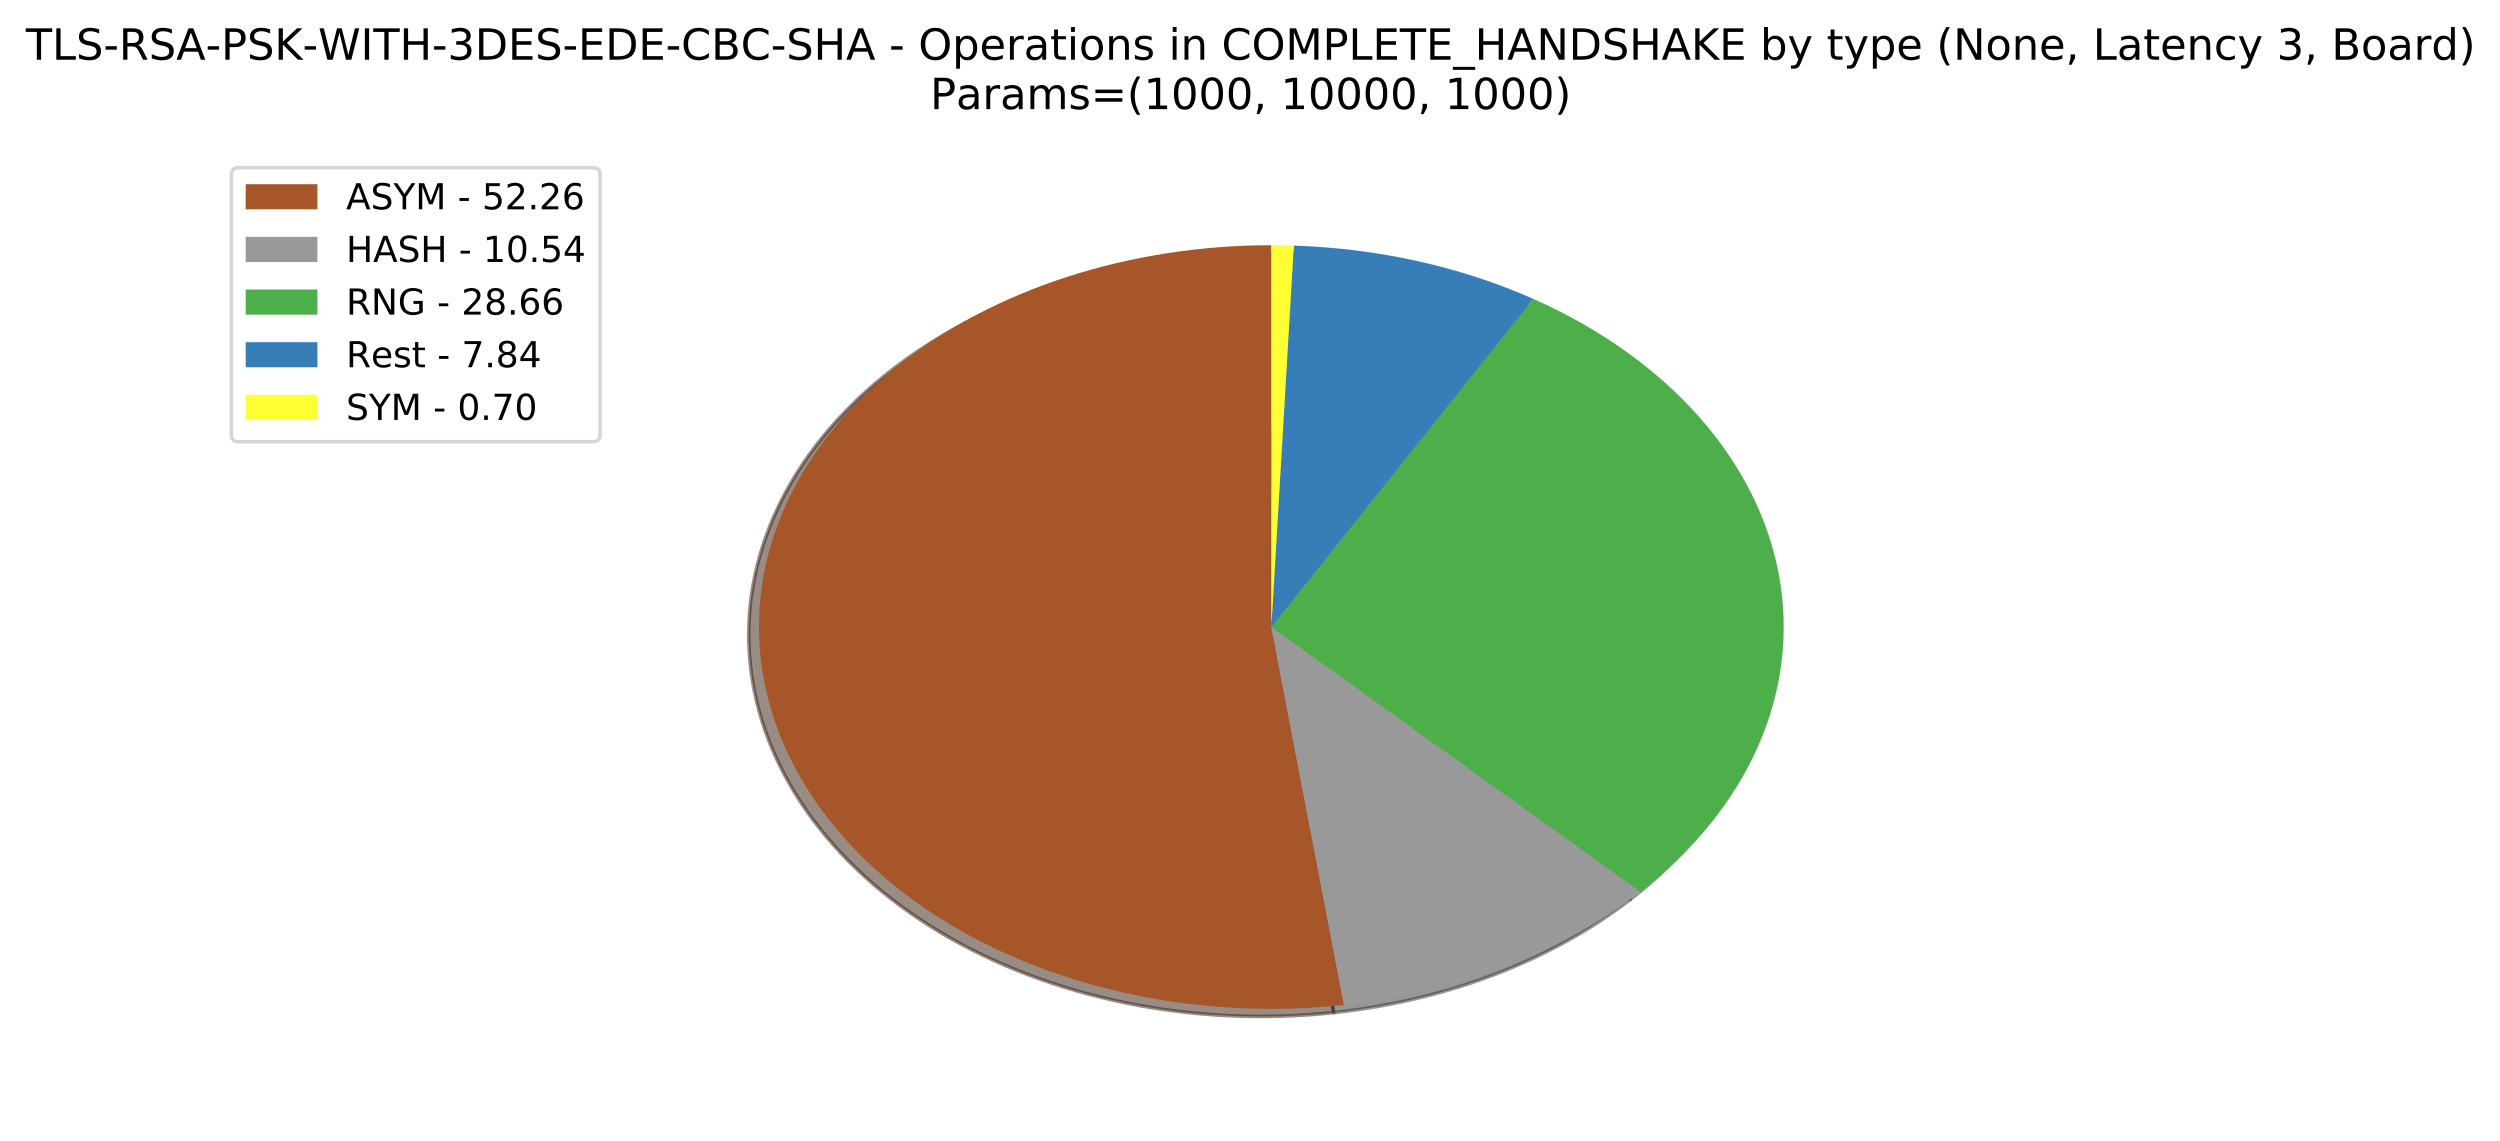 <?xml version="1.0" encoding="utf-8" standalone="no"?>
<!DOCTYPE svg PUBLIC "-//W3C//DTD SVG 1.1//EN"
  "http://www.w3.org/Graphics/SVG/1.1/DTD/svg11.dtd">
<!-- Created with matplotlib (http://matplotlib.org/) -->
<svg height="318pt" version="1.1" viewBox="0 0 697 318" width="697pt" xmlns="http://www.w3.org/2000/svg" xmlns:xlink="http://www.w3.org/1999/xlink">
 <defs>
  <style type="text/css">
*{stroke-linecap:butt;stroke-linejoin:round;}
  </style>
 </defs>
 <g id="figure_1">
  <g id="patch_1">
   <path d="M 0 318.572 
L 697.384 318.572 
L 697.384 0 
L 0 0 
z
" style="fill:#ffffff;"/>
  </g>
  <g id="axes_1">
   <g id="patch_2">
    <path d="M 351.595 70.5 
C 331.981 70.5 312.576 73.51 294.591 79.343 
C 276.607 85.175 260.426 93.705 247.058 104.401 
C 233.691 115.097 223.423 127.73 216.894 141.512 
C 210.365 155.294 207.714 169.931 209.108 184.51 
C 210.502 199.088 215.911 213.298 224.996 226.251 
C 234.081 239.204 246.65 250.625 261.917 259.8 
C 277.184 268.975 294.825 275.71 313.737 279.584 
C 332.65 283.457 352.432 284.387 371.847 282.314 
L 351.595 176.945 
L 351.595 70.5 
z
" style="fill:#321a0c;opacity:0.5;stroke:#321a0c;stroke-linejoin:miter;"/>
   </g>
   <g id="patch_3">
    <path d="M 371.847 282.314 
C 387.493 280.645 402.659 277.051 416.726 271.681 
C 430.793 266.311 443.567 259.239 454.527 250.752 
L 351.595 176.945 
L 371.847 282.314 
z
" style="fill:#2e2e2e;opacity:0.5;stroke:#2e2e2e;stroke-linejoin:miter;"/>
   </g>
   <g id="patch_4">
    <path d="M 454.527 250.752 
C 469.45 239.196 480.678 225.274 487.367 210.03 
C 494.057 194.787 496.038 178.612 493.161 162.718 
C 490.285 146.824 482.624 131.618 470.754 118.239 
C 458.884 104.861 443.108 93.653 424.61 85.456 
L 351.595 176.945 
L 454.527 250.752 
z
" style="fill:#173416;opacity:0.5;stroke:#173416;stroke-linejoin:miter;"/>
   </g>
   <g id="patch_5">
    <path d="M 424.61 85.456 
C 414.516 80.983 403.72 77.454 392.467 74.95 
C 381.214 72.446 369.589 70.986 357.856 70.602 
L 351.595 176.945 
L 424.61 85.456 
z
" style="fill:#102637;opacity:0.5;stroke:#102637;stroke-linejoin:miter;"/>
   </g>
   <g id="patch_6">
    <path d="M 357.856 70.602 
C 356.813 70.568 355.77 70.543 354.726 70.526 
C 353.683 70.509 352.639 70.5 351.595 70.5 
L 351.595 176.945 
L 357.856 70.602 
z
" style="fill:#4c4c0f;opacity:0.5;stroke:#4c4c0f;stroke-linejoin:miter;"/>
   </g>
   <g id="patch_7">
    <path d="M 354.452 68.371 
C 334.838 68.371 315.433 71.381 297.448 77.214 
C 279.464 83.046 263.283 91.576 249.915 102.272 
C 236.548 112.968 226.279 125.601 219.75 139.383 
C 213.221 153.165 210.571 167.802 211.965 182.381 
C 213.359 196.959 218.767 211.169 227.853 224.122 
C 236.938 237.075 249.507 248.496 264.774 257.671 
C 280.041 266.846 297.682 273.581 316.594 277.455 
C 335.507 281.328 355.289 282.258 374.704 280.186 
L 354.452 174.816 
L 354.452 68.371 
z
" style="fill:#a65628;"/>
   </g>
   <g id="patch_8">
    <path d="M 374.704 280.186 
C 390.35 278.516 405.516 274.923 419.583 269.552 
C 433.65 264.182 446.424 257.11 457.384 248.623 
L 354.452 174.816 
L 374.704 280.186 
z
" style="fill:#999999;"/>
   </g>
   <g id="patch_9">
    <path d="M 457.384 248.623 
C 472.307 237.067 483.535 223.145 490.224 207.901 
C 496.914 192.658 498.895 176.483 496.018 160.589 
C 493.142 144.695 485.481 129.489 473.611 116.11 
C 461.741 102.732 445.965 91.524 427.466 83.327 
L 354.452 174.816 
L 457.384 248.623 
z
" style="fill:#4daf4a;"/>
   </g>
   <g id="patch_10">
    <path d="M 427.466 83.327 
C 417.372 78.854 406.577 75.325 395.324 72.821 
C 384.071 70.317 372.446 68.857 360.713 68.474 
L 354.452 174.816 
L 427.466 83.327 
z
" style="fill:#377eb8;"/>
   </g>
   <g id="patch_11">
    <path d="M 360.713 68.474 
C 359.67 68.439 358.627 68.414 357.583 68.397 
C 356.54 68.38 355.496 68.371 354.452 68.371 
L 354.452 174.816 
L 360.713 68.474 
z
" style="fill:#ffff33;"/>
   </g>
   <g id="matplotlib.axis_1"/>
   <g id="matplotlib.axis_2"/>
   <g id="legend_1">
    <g id="patch_12">
     <path d="M 66.499 123.151 
L 165.321 123.151 
Q 167.321 123.151 167.321 121.151 
L 167.321 48.76 
Q 167.321 46.76 165.321 46.76 
L 66.499 46.76 
Q 64.499 46.76 64.499 48.76 
L 64.499 121.151 
Q 64.499 123.151 66.499 123.151 
z
" style="fill:#ffffff;opacity:0.8;stroke:#cccccc;stroke-linejoin:miter;"/>
    </g>
    <g id="patch_13">
     <path d="M 68.499 58.358 
L 88.499 58.358 
L 88.499 51.358 
L 68.499 51.358 
z
" style="fill:#a65628;"/>
    </g>
    <g id="text_1">
     <!-- ASYM - 52.26 -->
     <defs>
      <path d="M 34.188 63.188 
L 20.797 26.906 
L 47.609 26.906 
z
M 28.609 72.906 
L 39.797 72.906 
L 67.578 0 
L 57.328 0 
L 50.688 18.703 
L 17.828 18.703 
L 11.188 0 
L 0.781 0 
z
" id="DejaVuSans-41"/>
      <path d="M 53.516 70.516 
L 53.516 60.891 
Q 47.906 63.578 42.922 64.891 
Q 37.938 66.219 33.297 66.219 
Q 25.25 66.219 20.875 63.094 
Q 16.5 59.969 16.5 54.203 
Q 16.5 49.359 19.406 46.891 
Q 22.312 44.438 30.422 42.922 
L 36.375 41.703 
Q 47.406 39.594 52.656 34.297 
Q 57.906 29 57.906 20.125 
Q 57.906 9.516 50.797 4.047 
Q 43.703 -1.422 29.984 -1.422 
Q 24.812 -1.422 18.969 -0.25 
Q 13.141 0.922 6.891 3.219 
L 6.891 13.375 
Q 12.891 10.016 18.656 8.297 
Q 24.422 6.594 29.984 6.594 
Q 38.422 6.594 43.016 9.906 
Q 47.609 13.234 47.609 19.391 
Q 47.609 24.75 44.312 27.781 
Q 41.016 30.812 33.5 32.328 
L 27.484 33.5 
Q 16.453 35.688 11.516 40.375 
Q 6.594 45.062 6.594 53.422 
Q 6.594 63.094 13.406 68.656 
Q 20.219 74.219 32.172 74.219 
Q 37.312 74.219 42.625 73.281 
Q 47.953 72.359 53.516 70.516 
" id="DejaVuSans-53"/>
      <path d="M -0.203 72.906 
L 10.406 72.906 
L 30.609 42.922 
L 50.688 72.906 
L 61.281 72.906 
L 35.5 34.719 
L 35.5 0 
L 25.594 0 
L 25.594 34.719 
z
" id="DejaVuSans-59"/>
      <path d="M 9.812 72.906 
L 24.516 72.906 
L 43.109 23.297 
L 61.812 72.906 
L 76.516 72.906 
L 76.516 0 
L 66.891 0 
L 66.891 64.016 
L 48.094 14.016 
L 38.188 14.016 
L 19.391 64.016 
L 19.391 0 
L 9.812 0 
z
" id="DejaVuSans-4d"/>
      <path id="DejaVuSans-20"/>
      <path d="M 4.891 31.391 
L 31.203 31.391 
L 31.203 23.391 
L 4.891 23.391 
z
" id="DejaVuSans-2d"/>
      <path d="M 10.797 72.906 
L 49.516 72.906 
L 49.516 64.594 
L 19.828 64.594 
L 19.828 46.734 
Q 21.969 47.469 24.109 47.828 
Q 26.266 48.188 28.422 48.188 
Q 40.625 48.188 47.75 41.5 
Q 54.891 34.812 54.891 23.391 
Q 54.891 11.625 47.562 5.094 
Q 40.234 -1.422 26.906 -1.422 
Q 22.312 -1.422 17.547 -0.641 
Q 12.797 0.141 7.719 1.703 
L 7.719 11.625 
Q 12.109 9.234 16.797 8.062 
Q 21.484 6.891 26.703 6.891 
Q 35.156 6.891 40.078 11.328 
Q 45.016 15.766 45.016 23.391 
Q 45.016 31 40.078 35.438 
Q 35.156 39.891 26.703 39.891 
Q 22.75 39.891 18.812 39.016 
Q 14.891 38.141 10.797 36.281 
z
" id="DejaVuSans-35"/>
      <path d="M 19.188 8.297 
L 53.609 8.297 
L 53.609 0 
L 7.328 0 
L 7.328 8.297 
Q 12.938 14.109 22.625 23.891 
Q 32.328 33.688 34.812 36.531 
Q 39.547 41.844 41.422 45.531 
Q 43.312 49.219 43.312 52.781 
Q 43.312 58.594 39.234 62.25 
Q 35.156 65.922 28.609 65.922 
Q 23.969 65.922 18.812 64.312 
Q 13.672 62.703 7.812 59.422 
L 7.812 69.391 
Q 13.766 71.781 18.938 73 
Q 24.125 74.219 28.422 74.219 
Q 39.75 74.219 46.484 68.547 
Q 53.219 62.891 53.219 53.422 
Q 53.219 48.922 51.531 44.891 
Q 49.859 40.875 45.406 35.406 
Q 44.188 33.984 37.641 27.219 
Q 31.109 20.453 19.188 8.297 
" id="DejaVuSans-32"/>
      <path d="M 10.688 12.406 
L 21 12.406 
L 21 0 
L 10.688 0 
z
" id="DejaVuSans-2e"/>
      <path d="M 33.016 40.375 
Q 26.375 40.375 22.484 35.828 
Q 18.609 31.297 18.609 23.391 
Q 18.609 15.531 22.484 10.953 
Q 26.375 6.391 33.016 6.391 
Q 39.656 6.391 43.531 10.953 
Q 47.406 15.531 47.406 23.391 
Q 47.406 31.297 43.531 35.828 
Q 39.656 40.375 33.016 40.375 
M 52.594 71.297 
L 52.594 62.312 
Q 48.875 64.062 45.094 64.984 
Q 41.312 65.922 37.594 65.922 
Q 27.828 65.922 22.672 59.328 
Q 17.531 52.734 16.797 39.406 
Q 19.672 43.656 24.016 45.922 
Q 28.375 48.188 33.594 48.188 
Q 44.578 48.188 50.953 41.516 
Q 57.328 34.859 57.328 23.391 
Q 57.328 12.156 50.688 5.359 
Q 44.047 -1.422 33.016 -1.422 
Q 20.359 -1.422 13.672 8.266 
Q 6.984 17.969 6.984 36.375 
Q 6.984 53.656 15.188 63.938 
Q 23.391 74.219 37.203 74.219 
Q 40.922 74.219 44.703 73.484 
Q 48.484 72.75 52.594 71.297 
" id="DejaVuSans-36"/>
     </defs>
     <g transform="translate(96.499 58.358)scale(0.1 -0.1)">
      <use xlink:href="#DejaVuSans-41"/>
      <use x="68.408" xlink:href="#DejaVuSans-53"/>
      <use x="131.885" xlink:href="#DejaVuSans-59"/>
      <use x="192.969" xlink:href="#DejaVuSans-4d"/>
      <use x="279.248" xlink:href="#DejaVuSans-20"/>
      <use x="311.035" xlink:href="#DejaVuSans-2d"/>
      <use x="347.119" xlink:href="#DejaVuSans-20"/>
      <use x="378.906" xlink:href="#DejaVuSans-35"/>
      <use x="442.529" xlink:href="#DejaVuSans-32"/>
      <use x="506.152" xlink:href="#DejaVuSans-2e"/>
      <use x="537.939" xlink:href="#DejaVuSans-32"/>
      <use x="601.562" xlink:href="#DejaVuSans-36"/>
     </g>
    </g>
    <g id="patch_14">
     <path d="M 68.499 73.037 
L 88.499 73.037 
L 88.499 66.037 
L 68.499 66.037 
z
" style="fill:#999999;"/>
    </g>
    <g id="text_2">
     <!-- HASH - 10.54 -->
     <defs>
      <path d="M 9.812 72.906 
L 19.672 72.906 
L 19.672 43.016 
L 55.516 43.016 
L 55.516 72.906 
L 65.375 72.906 
L 65.375 0 
L 55.516 0 
L 55.516 34.719 
L 19.672 34.719 
L 19.672 0 
L 9.812 0 
z
" id="DejaVuSans-48"/>
      <path d="M 12.406 8.297 
L 28.516 8.297 
L 28.516 63.922 
L 10.984 60.406 
L 10.984 69.391 
L 28.422 72.906 
L 38.281 72.906 
L 38.281 8.297 
L 54.391 8.297 
L 54.391 0 
L 12.406 0 
z
" id="DejaVuSans-31"/>
      <path d="M 31.781 66.406 
Q 24.172 66.406 20.328 58.906 
Q 16.5 51.422 16.5 36.375 
Q 16.5 21.391 20.328 13.891 
Q 24.172 6.391 31.781 6.391 
Q 39.453 6.391 43.281 13.891 
Q 47.125 21.391 47.125 36.375 
Q 47.125 51.422 43.281 58.906 
Q 39.453 66.406 31.781 66.406 
M 31.781 74.219 
Q 44.047 74.219 50.516 64.516 
Q 56.984 54.828 56.984 36.375 
Q 56.984 17.969 50.516 8.266 
Q 44.047 -1.422 31.781 -1.422 
Q 19.531 -1.422 13.062 8.266 
Q 6.594 17.969 6.594 36.375 
Q 6.594 54.828 13.062 64.516 
Q 19.531 74.219 31.781 74.219 
" id="DejaVuSans-30"/>
      <path d="M 37.797 64.312 
L 12.891 25.391 
L 37.797 25.391 
z
M 35.203 72.906 
L 47.609 72.906 
L 47.609 25.391 
L 58.016 25.391 
L 58.016 17.188 
L 47.609 17.188 
L 47.609 0 
L 37.797 0 
L 37.797 17.188 
L 4.891 17.188 
L 4.891 26.703 
z
" id="DejaVuSans-34"/>
     </defs>
     <g transform="translate(96.499 73.037)scale(0.1 -0.1)">
      <use xlink:href="#DejaVuSans-48"/>
      <use x="75.195" xlink:href="#DejaVuSans-41"/>
      <use x="143.604" xlink:href="#DejaVuSans-53"/>
      <use x="207.08" xlink:href="#DejaVuSans-48"/>
      <use x="282.275" xlink:href="#DejaVuSans-20"/>
      <use x="314.062" xlink:href="#DejaVuSans-2d"/>
      <use x="350.146" xlink:href="#DejaVuSans-20"/>
      <use x="381.934" xlink:href="#DejaVuSans-31"/>
      <use x="445.557" xlink:href="#DejaVuSans-30"/>
      <use x="509.18" xlink:href="#DejaVuSans-2e"/>
      <use x="540.967" xlink:href="#DejaVuSans-35"/>
      <use x="604.59" xlink:href="#DejaVuSans-34"/>
     </g>
    </g>
    <g id="patch_15">
     <path d="M 68.499 87.715 
L 88.499 87.715 
L 88.499 80.715 
L 68.499 80.715 
z
" style="fill:#4daf4a;"/>
    </g>
    <g id="text_3">
     <!-- RNG - 28.66 -->
     <defs>
      <path d="M 44.391 34.188 
Q 47.562 33.109 50.562 29.594 
Q 53.562 26.078 56.594 19.922 
L 66.609 0 
L 56 0 
L 46.688 18.703 
Q 43.062 26.031 39.672 28.422 
Q 36.281 30.812 30.422 30.812 
L 19.672 30.812 
L 19.672 0 
L 9.812 0 
L 9.812 72.906 
L 32.078 72.906 
Q 44.578 72.906 50.734 67.672 
Q 56.891 62.453 56.891 51.906 
Q 56.891 45.016 53.688 40.469 
Q 50.484 35.938 44.391 34.188 
M 19.672 64.797 
L 19.672 38.922 
L 32.078 38.922 
Q 39.203 38.922 42.844 42.219 
Q 46.484 45.516 46.484 51.906 
Q 46.484 58.297 42.844 61.547 
Q 39.203 64.797 32.078 64.797 
z
" id="DejaVuSans-52"/>
      <path d="M 9.812 72.906 
L 23.094 72.906 
L 55.422 11.922 
L 55.422 72.906 
L 64.984 72.906 
L 64.984 0 
L 51.703 0 
L 19.391 60.984 
L 19.391 0 
L 9.812 0 
z
" id="DejaVuSans-4e"/>
      <path d="M 59.516 10.406 
L 59.516 29.984 
L 43.406 29.984 
L 43.406 38.094 
L 69.281 38.094 
L 69.281 6.781 
Q 63.578 2.734 56.688 0.656 
Q 49.812 -1.422 42 -1.422 
Q 24.906 -1.422 15.25 8.562 
Q 5.609 18.562 5.609 36.375 
Q 5.609 54.25 15.25 64.234 
Q 24.906 74.219 42 74.219 
Q 49.125 74.219 55.547 72.453 
Q 61.969 70.703 67.391 67.281 
L 67.391 56.781 
Q 61.922 61.422 55.766 63.766 
Q 49.609 66.109 42.828 66.109 
Q 29.438 66.109 22.719 58.641 
Q 16.016 51.172 16.016 36.375 
Q 16.016 21.625 22.719 14.156 
Q 29.438 6.688 42.828 6.688 
Q 48.047 6.688 52.141 7.594 
Q 56.25 8.5 59.516 10.406 
" id="DejaVuSans-47"/>
      <path d="M 31.781 34.625 
Q 24.75 34.625 20.719 30.859 
Q 16.703 27.094 16.703 20.516 
Q 16.703 13.922 20.719 10.156 
Q 24.75 6.391 31.781 6.391 
Q 38.812 6.391 42.859 10.172 
Q 46.922 13.969 46.922 20.516 
Q 46.922 27.094 42.891 30.859 
Q 38.875 34.625 31.781 34.625 
M 21.922 38.812 
Q 15.578 40.375 12.031 44.719 
Q 8.5 49.078 8.5 55.328 
Q 8.5 64.062 14.719 69.141 
Q 20.953 74.219 31.781 74.219 
Q 42.672 74.219 48.875 69.141 
Q 55.078 64.062 55.078 55.328 
Q 55.078 49.078 51.531 44.719 
Q 48 40.375 41.703 38.812 
Q 48.828 37.156 52.797 32.312 
Q 56.781 27.484 56.781 20.516 
Q 56.781 9.906 50.312 4.234 
Q 43.844 -1.422 31.781 -1.422 
Q 19.734 -1.422 13.25 4.234 
Q 6.781 9.906 6.781 20.516 
Q 6.781 27.484 10.781 32.312 
Q 14.797 37.156 21.922 38.812 
M 18.312 54.391 
Q 18.312 48.734 21.844 45.562 
Q 25.391 42.391 31.781 42.391 
Q 38.141 42.391 41.719 45.562 
Q 45.312 48.734 45.312 54.391 
Q 45.312 60.062 41.719 63.234 
Q 38.141 66.406 31.781 66.406 
Q 25.391 66.406 21.844 63.234 
Q 18.312 60.062 18.312 54.391 
" id="DejaVuSans-38"/>
     </defs>
     <g transform="translate(96.499 87.715)scale(0.1 -0.1)">
      <use xlink:href="#DejaVuSans-52"/>
      <use x="69.482" xlink:href="#DejaVuSans-4e"/>
      <use x="144.287" xlink:href="#DejaVuSans-47"/>
      <use x="221.777" xlink:href="#DejaVuSans-20"/>
      <use x="253.564" xlink:href="#DejaVuSans-2d"/>
      <use x="289.648" xlink:href="#DejaVuSans-20"/>
      <use x="321.436" xlink:href="#DejaVuSans-32"/>
      <use x="385.059" xlink:href="#DejaVuSans-38"/>
      <use x="448.682" xlink:href="#DejaVuSans-2e"/>
      <use x="480.469" xlink:href="#DejaVuSans-36"/>
      <use x="544.092" xlink:href="#DejaVuSans-36"/>
     </g>
    </g>
    <g id="patch_16">
     <path d="M 68.499 102.393 
L 88.499 102.393 
L 88.499 95.393 
L 68.499 95.393 
z
" style="fill:#377eb8;"/>
    </g>
    <g id="text_4">
     <!-- Rest - 7.84 -->
     <defs>
      <path d="M 56.203 29.594 
L 56.203 25.203 
L 14.891 25.203 
Q 15.484 15.922 20.484 11.062 
Q 25.484 6.203 34.422 6.203 
Q 39.594 6.203 44.453 7.469 
Q 49.312 8.734 54.109 11.281 
L 54.109 2.781 
Q 49.266 0.734 44.188 -0.344 
Q 39.109 -1.422 33.891 -1.422 
Q 20.797 -1.422 13.156 6.188 
Q 5.516 13.812 5.516 26.812 
Q 5.516 40.234 12.766 48.109 
Q 20.016 56 32.328 56 
Q 43.359 56 49.781 48.891 
Q 56.203 41.797 56.203 29.594 
M 47.219 32.234 
Q 47.125 39.594 43.094 43.984 
Q 39.062 48.391 32.422 48.391 
Q 24.906 48.391 20.391 44.141 
Q 15.875 39.891 15.188 32.172 
z
" id="DejaVuSans-65"/>
      <path d="M 44.281 53.078 
L 44.281 44.578 
Q 40.484 46.531 36.375 47.5 
Q 32.281 48.484 27.875 48.484 
Q 21.188 48.484 17.844 46.438 
Q 14.5 44.391 14.5 40.281 
Q 14.5 37.156 16.891 35.375 
Q 19.281 33.594 26.516 31.984 
L 29.594 31.297 
Q 39.156 29.25 43.188 25.516 
Q 47.219 21.781 47.219 15.094 
Q 47.219 7.469 41.188 3.016 
Q 35.156 -1.422 24.609 -1.422 
Q 20.219 -1.422 15.453 -0.562 
Q 10.688 0.297 5.422 2 
L 5.422 11.281 
Q 10.406 8.688 15.234 7.391 
Q 20.062 6.109 24.812 6.109 
Q 31.156 6.109 34.562 8.281 
Q 37.984 10.453 37.984 14.406 
Q 37.984 18.062 35.516 20.016 
Q 33.062 21.969 24.703 23.781 
L 21.578 24.516 
Q 13.234 26.266 9.516 29.906 
Q 5.812 33.547 5.812 39.891 
Q 5.812 47.609 11.281 51.797 
Q 16.75 56 26.812 56 
Q 31.781 56 36.172 55.266 
Q 40.578 54.547 44.281 53.078 
" id="DejaVuSans-73"/>
      <path d="M 18.312 70.219 
L 18.312 54.688 
L 36.812 54.688 
L 36.812 47.703 
L 18.312 47.703 
L 18.312 18.016 
Q 18.312 11.328 20.141 9.422 
Q 21.969 7.516 27.594 7.516 
L 36.812 7.516 
L 36.812 0 
L 27.594 0 
Q 17.188 0 13.234 3.875 
Q 9.281 7.766 9.281 18.016 
L 9.281 47.703 
L 2.688 47.703 
L 2.688 54.688 
L 9.281 54.688 
L 9.281 70.219 
z
" id="DejaVuSans-74"/>
      <path d="M 8.203 72.906 
L 55.078 72.906 
L 55.078 68.703 
L 28.609 0 
L 18.312 0 
L 43.219 64.594 
L 8.203 64.594 
z
" id="DejaVuSans-37"/>
     </defs>
     <g transform="translate(96.499 102.393)scale(0.1 -0.1)">
      <use xlink:href="#DejaVuSans-52"/>
      <use x="69.42" xlink:href="#DejaVuSans-65"/>
      <use x="130.943" xlink:href="#DejaVuSans-73"/>
      <use x="183.043" xlink:href="#DejaVuSans-74"/>
      <use x="222.252" xlink:href="#DejaVuSans-20"/>
      <use x="254.039" xlink:href="#DejaVuSans-2d"/>
      <use x="290.123" xlink:href="#DejaVuSans-20"/>
      <use x="321.91" xlink:href="#DejaVuSans-37"/>
      <use x="385.533" xlink:href="#DejaVuSans-2e"/>
      <use x="417.32" xlink:href="#DejaVuSans-38"/>
      <use x="480.943" xlink:href="#DejaVuSans-34"/>
     </g>
    </g>
    <g id="patch_17">
     <path d="M 68.499 117.071 
L 88.499 117.071 
L 88.499 110.071 
L 68.499 110.071 
z
" style="fill:#ffff33;"/>
    </g>
    <g id="text_5">
     <!-- SYM - 0.70 -->
     <g transform="translate(96.499 117.071)scale(0.1 -0.1)">
      <use xlink:href="#DejaVuSans-53"/>
      <use x="63.477" xlink:href="#DejaVuSans-59"/>
      <use x="124.561" xlink:href="#DejaVuSans-4d"/>
      <use x="210.84" xlink:href="#DejaVuSans-20"/>
      <use x="242.627" xlink:href="#DejaVuSans-2d"/>
      <use x="278.711" xlink:href="#DejaVuSans-20"/>
      <use x="310.498" xlink:href="#DejaVuSans-30"/>
      <use x="374.121" xlink:href="#DejaVuSans-2e"/>
      <use x="405.908" xlink:href="#DejaVuSans-37"/>
      <use x="469.531" xlink:href="#DejaVuSans-30"/>
     </g>
    </g>
   </g>
  </g>
  <g id="text_6">
   <!-- TLS-RSA-PSK-WITH-3DES-EDE-CBC-SHA - Operations in COMPLETE_HANDSHAKE by type (None, Latency 3, Board) -->
   <defs>
    <path d="M -0.297 72.906 
L 61.375 72.906 
L 61.375 64.594 
L 35.5 64.594 
L 35.5 0 
L 25.594 0 
L 25.594 64.594 
L -0.297 64.594 
z
" id="DejaVuSans-54"/>
    <path d="M 9.812 72.906 
L 19.672 72.906 
L 19.672 8.297 
L 55.172 8.297 
L 55.172 0 
L 9.812 0 
z
" id="DejaVuSans-4c"/>
    <path d="M 19.672 64.797 
L 19.672 37.406 
L 32.078 37.406 
Q 38.969 37.406 42.719 40.969 
Q 46.484 44.531 46.484 51.125 
Q 46.484 57.672 42.719 61.234 
Q 38.969 64.797 32.078 64.797 
z
M 9.812 72.906 
L 32.078 72.906 
Q 44.344 72.906 50.609 67.359 
Q 56.891 61.812 56.891 51.125 
Q 56.891 40.328 50.609 34.812 
Q 44.344 29.297 32.078 29.297 
L 19.672 29.297 
L 19.672 0 
L 9.812 0 
z
" id="DejaVuSans-50"/>
    <path d="M 9.812 72.906 
L 19.672 72.906 
L 19.672 42.094 
L 52.391 72.906 
L 65.094 72.906 
L 28.906 38.922 
L 67.672 0 
L 54.688 0 
L 19.672 35.109 
L 19.672 0 
L 9.812 0 
z
" id="DejaVuSans-4b"/>
    <path d="M 3.328 72.906 
L 13.281 72.906 
L 28.609 11.281 
L 43.891 72.906 
L 54.984 72.906 
L 70.312 11.281 
L 85.594 72.906 
L 95.609 72.906 
L 77.297 0 
L 64.891 0 
L 49.516 63.281 
L 33.984 0 
L 21.578 0 
z
" id="DejaVuSans-57"/>
    <path d="M 9.812 72.906 
L 19.672 72.906 
L 19.672 0 
L 9.812 0 
z
" id="DejaVuSans-49"/>
    <path d="M 40.578 39.312 
Q 47.656 37.797 51.625 33 
Q 55.609 28.219 55.609 21.188 
Q 55.609 10.406 48.188 4.484 
Q 40.766 -1.422 27.094 -1.422 
Q 22.516 -1.422 17.656 -0.516 
Q 12.797 0.391 7.625 2.203 
L 7.625 11.719 
Q 11.719 9.328 16.594 8.109 
Q 21.484 6.891 26.812 6.891 
Q 36.078 6.891 40.938 10.547 
Q 45.797 14.203 45.797 21.188 
Q 45.797 27.641 41.281 31.266 
Q 36.766 34.906 28.719 34.906 
L 20.219 34.906 
L 20.219 43.016 
L 29.109 43.016 
Q 36.375 43.016 40.234 45.922 
Q 44.094 48.828 44.094 54.297 
Q 44.094 59.906 40.109 62.906 
Q 36.141 65.922 28.719 65.922 
Q 24.656 65.922 20.016 65.031 
Q 15.375 64.156 9.812 62.312 
L 9.812 71.094 
Q 15.438 72.656 20.344 73.438 
Q 25.25 74.219 29.594 74.219 
Q 40.828 74.219 47.359 69.109 
Q 53.906 64.016 53.906 55.328 
Q 53.906 49.266 50.438 45.094 
Q 46.969 40.922 40.578 39.312 
" id="DejaVuSans-33"/>
    <path d="M 19.672 64.797 
L 19.672 8.109 
L 31.594 8.109 
Q 46.688 8.109 53.688 14.938 
Q 60.688 21.781 60.688 36.531 
Q 60.688 51.172 53.688 57.984 
Q 46.688 64.797 31.594 64.797 
z
M 9.812 72.906 
L 30.078 72.906 
Q 51.266 72.906 61.172 64.094 
Q 71.094 55.281 71.094 36.531 
Q 71.094 17.672 61.125 8.828 
Q 51.172 0 30.078 0 
L 9.812 0 
z
" id="DejaVuSans-44"/>
    <path d="M 9.812 72.906 
L 55.906 72.906 
L 55.906 64.594 
L 19.672 64.594 
L 19.672 43.016 
L 54.391 43.016 
L 54.391 34.719 
L 19.672 34.719 
L 19.672 8.297 
L 56.781 8.297 
L 56.781 0 
L 9.812 0 
z
" id="DejaVuSans-45"/>
    <path d="M 64.406 67.281 
L 64.406 56.891 
Q 59.422 61.531 53.781 63.812 
Q 48.141 66.109 41.797 66.109 
Q 29.297 66.109 22.656 58.469 
Q 16.016 50.828 16.016 36.375 
Q 16.016 21.969 22.656 14.328 
Q 29.297 6.688 41.797 6.688 
Q 48.141 6.688 53.781 8.984 
Q 59.422 11.281 64.406 15.922 
L 64.406 5.609 
Q 59.234 2.094 53.438 0.328 
Q 47.656 -1.422 41.219 -1.422 
Q 24.656 -1.422 15.125 8.703 
Q 5.609 18.844 5.609 36.375 
Q 5.609 53.953 15.125 64.078 
Q 24.656 74.219 41.219 74.219 
Q 47.75 74.219 53.531 72.484 
Q 59.328 70.75 64.406 67.281 
" id="DejaVuSans-43"/>
    <path d="M 19.672 34.812 
L 19.672 8.109 
L 35.5 8.109 
Q 43.453 8.109 47.281 11.406 
Q 51.125 14.703 51.125 21.484 
Q 51.125 28.328 47.281 31.562 
Q 43.453 34.812 35.5 34.812 
z
M 19.672 64.797 
L 19.672 42.828 
L 34.281 42.828 
Q 41.5 42.828 45.031 45.531 
Q 48.578 48.25 48.578 53.812 
Q 48.578 59.328 45.031 62.062 
Q 41.5 64.797 34.281 64.797 
z
M 9.812 72.906 
L 35.016 72.906 
Q 46.297 72.906 52.391 68.219 
Q 58.5 63.531 58.5 54.891 
Q 58.5 48.188 55.375 44.234 
Q 52.25 40.281 46.188 39.312 
Q 53.469 37.75 57.5 32.781 
Q 61.531 27.828 61.531 20.406 
Q 61.531 10.641 54.891 5.312 
Q 48.25 0 35.984 0 
L 9.812 0 
z
" id="DejaVuSans-42"/>
    <path d="M 39.406 66.219 
Q 28.656 66.219 22.328 58.203 
Q 16.016 50.203 16.016 36.375 
Q 16.016 22.609 22.328 14.594 
Q 28.656 6.594 39.406 6.594 
Q 50.141 6.594 56.422 14.594 
Q 62.703 22.609 62.703 36.375 
Q 62.703 50.203 56.422 58.203 
Q 50.141 66.219 39.406 66.219 
M 39.406 74.219 
Q 54.734 74.219 63.906 63.938 
Q 73.094 53.656 73.094 36.375 
Q 73.094 19.141 63.906 8.859 
Q 54.734 -1.422 39.406 -1.422 
Q 24.031 -1.422 14.812 8.828 
Q 5.609 19.094 5.609 36.375 
Q 5.609 53.656 14.812 63.938 
Q 24.031 74.219 39.406 74.219 
" id="DejaVuSans-4f"/>
    <path d="M 18.109 8.203 
L 18.109 -20.797 
L 9.078 -20.797 
L 9.078 54.688 
L 18.109 54.688 
L 18.109 46.391 
Q 20.953 51.266 25.266 53.625 
Q 29.594 56 35.594 56 
Q 45.562 56 51.781 48.094 
Q 58.016 40.188 58.016 27.297 
Q 58.016 14.406 51.781 6.484 
Q 45.562 -1.422 35.594 -1.422 
Q 29.594 -1.422 25.266 0.953 
Q 20.953 3.328 18.109 8.203 
M 48.688 27.297 
Q 48.688 37.203 44.609 42.844 
Q 40.531 48.484 33.406 48.484 
Q 26.266 48.484 22.188 42.844 
Q 18.109 37.203 18.109 27.297 
Q 18.109 17.391 22.188 11.75 
Q 26.266 6.109 33.406 6.109 
Q 40.531 6.109 44.609 11.75 
Q 48.688 17.391 48.688 27.297 
" id="DejaVuSans-70"/>
    <path d="M 41.109 46.297 
Q 39.594 47.172 37.812 47.578 
Q 36.031 48 33.891 48 
Q 26.266 48 22.188 43.047 
Q 18.109 38.094 18.109 28.812 
L 18.109 0 
L 9.078 0 
L 9.078 54.688 
L 18.109 54.688 
L 18.109 46.188 
Q 20.953 51.172 25.484 53.578 
Q 30.031 56 36.531 56 
Q 37.453 56 38.578 55.875 
Q 39.703 55.766 41.062 55.516 
z
" id="DejaVuSans-72"/>
    <path d="M 34.281 27.484 
Q 23.391 27.484 19.188 25 
Q 14.984 22.516 14.984 16.5 
Q 14.984 11.719 18.141 8.906 
Q 21.297 6.109 26.703 6.109 
Q 34.188 6.109 38.703 11.406 
Q 43.219 16.703 43.219 25.484 
L 43.219 27.484 
z
M 52.203 31.203 
L 52.203 0 
L 43.219 0 
L 43.219 8.297 
Q 40.141 3.328 35.547 0.953 
Q 30.953 -1.422 24.312 -1.422 
Q 15.922 -1.422 10.953 3.297 
Q 6 8.016 6 15.922 
Q 6 25.141 12.172 29.828 
Q 18.359 34.516 30.609 34.516 
L 43.219 34.516 
L 43.219 35.406 
Q 43.219 41.609 39.141 45 
Q 35.062 48.391 27.688 48.391 
Q 23 48.391 18.547 47.266 
Q 14.109 46.141 10.016 43.891 
L 10.016 52.203 
Q 14.938 54.109 19.578 55.047 
Q 24.219 56 28.609 56 
Q 40.484 56 46.344 49.844 
Q 52.203 43.703 52.203 31.203 
" id="DejaVuSans-61"/>
    <path d="M 9.422 54.688 
L 18.406 54.688 
L 18.406 0 
L 9.422 0 
z
M 9.422 75.984 
L 18.406 75.984 
L 18.406 64.594 
L 9.422 64.594 
z
" id="DejaVuSans-69"/>
    <path d="M 30.609 48.391 
Q 23.391 48.391 19.188 42.75 
Q 14.984 37.109 14.984 27.297 
Q 14.984 17.484 19.156 11.844 
Q 23.344 6.203 30.609 6.203 
Q 37.797 6.203 41.984 11.859 
Q 46.188 17.531 46.188 27.297 
Q 46.188 37.016 41.984 42.703 
Q 37.797 48.391 30.609 48.391 
M 30.609 56 
Q 42.328 56 49.016 48.375 
Q 55.719 40.766 55.719 27.297 
Q 55.719 13.875 49.016 6.219 
Q 42.328 -1.422 30.609 -1.422 
Q 18.844 -1.422 12.172 6.219 
Q 5.516 13.875 5.516 27.297 
Q 5.516 40.766 12.172 48.375 
Q 18.844 56 30.609 56 
" id="DejaVuSans-6f"/>
    <path d="M 54.891 33.016 
L 54.891 0 
L 45.906 0 
L 45.906 32.719 
Q 45.906 40.484 42.875 44.328 
Q 39.844 48.188 33.797 48.188 
Q 26.516 48.188 22.312 43.547 
Q 18.109 38.922 18.109 30.906 
L 18.109 0 
L 9.078 0 
L 9.078 54.688 
L 18.109 54.688 
L 18.109 46.188 
Q 21.344 51.125 25.703 53.562 
Q 30.078 56 35.797 56 
Q 45.219 56 50.047 50.172 
Q 54.891 44.344 54.891 33.016 
" id="DejaVuSans-6e"/>
    <path d="M 50.984 -16.609 
L 50.984 -23.578 
L -0.984 -23.578 
L -0.984 -16.609 
z
" id="DejaVuSans-5f"/>
    <path d="M 48.688 27.297 
Q 48.688 37.203 44.609 42.844 
Q 40.531 48.484 33.406 48.484 
Q 26.266 48.484 22.188 42.844 
Q 18.109 37.203 18.109 27.297 
Q 18.109 17.391 22.188 11.75 
Q 26.266 6.109 33.406 6.109 
Q 40.531 6.109 44.609 11.75 
Q 48.688 17.391 48.688 27.297 
M 18.109 46.391 
Q 20.953 51.266 25.266 53.625 
Q 29.594 56 35.594 56 
Q 45.562 56 51.781 48.094 
Q 58.016 40.188 58.016 27.297 
Q 58.016 14.406 51.781 6.484 
Q 45.562 -1.422 35.594 -1.422 
Q 29.594 -1.422 25.266 0.953 
Q 20.953 3.328 18.109 8.203 
L 18.109 0 
L 9.078 0 
L 9.078 75.984 
L 18.109 75.984 
z
" id="DejaVuSans-62"/>
    <path d="M 32.172 -5.078 
Q 28.375 -14.844 24.75 -17.812 
Q 21.141 -20.797 15.094 -20.797 
L 7.906 -20.797 
L 7.906 -13.281 
L 13.188 -13.281 
Q 16.891 -13.281 18.938 -11.516 
Q 21 -9.766 23.484 -3.219 
L 25.094 0.875 
L 2.984 54.688 
L 12.5 54.688 
L 29.594 11.922 
L 46.688 54.688 
L 56.203 54.688 
z
" id="DejaVuSans-79"/>
    <path d="M 31 75.875 
Q 24.469 64.656 21.281 53.656 
Q 18.109 42.672 18.109 31.391 
Q 18.109 20.125 21.312 9.062 
Q 24.516 -2 31 -13.188 
L 23.188 -13.188 
Q 15.875 -1.703 12.234 9.375 
Q 8.594 20.453 8.594 31.391 
Q 8.594 42.281 12.203 53.312 
Q 15.828 64.359 23.188 75.875 
z
" id="DejaVuSans-28"/>
    <path d="M 11.719 12.406 
L 22.016 12.406 
L 22.016 4 
L 14.016 -11.625 
L 7.719 -11.625 
L 11.719 4 
z
" id="DejaVuSans-2c"/>
    <path d="M 48.781 52.594 
L 48.781 44.188 
Q 44.969 46.297 41.141 47.344 
Q 37.312 48.391 33.406 48.391 
Q 24.656 48.391 19.812 42.844 
Q 14.984 37.312 14.984 27.297 
Q 14.984 17.281 19.812 11.734 
Q 24.656 6.203 33.406 6.203 
Q 37.312 6.203 41.141 7.25 
Q 44.969 8.297 48.781 10.406 
L 48.781 2.094 
Q 45.016 0.344 40.984 -0.531 
Q 36.969 -1.422 32.422 -1.422 
Q 20.062 -1.422 12.781 6.344 
Q 5.516 14.109 5.516 27.297 
Q 5.516 40.672 12.859 48.328 
Q 20.219 56 33.016 56 
Q 37.156 56 41.109 55.141 
Q 45.062 54.297 48.781 52.594 
" id="DejaVuSans-63"/>
    <path d="M 45.406 46.391 
L 45.406 75.984 
L 54.391 75.984 
L 54.391 0 
L 45.406 0 
L 45.406 8.203 
Q 42.578 3.328 38.25 0.953 
Q 33.938 -1.422 27.875 -1.422 
Q 17.969 -1.422 11.734 6.484 
Q 5.516 14.406 5.516 27.297 
Q 5.516 40.188 11.734 48.094 
Q 17.969 56 27.875 56 
Q 33.938 56 38.25 53.625 
Q 42.578 51.266 45.406 46.391 
M 14.797 27.297 
Q 14.797 17.391 18.875 11.75 
Q 22.953 6.109 30.078 6.109 
Q 37.203 6.109 41.297 11.75 
Q 45.406 17.391 45.406 27.297 
Q 45.406 37.203 41.297 42.844 
Q 37.203 48.484 30.078 48.484 
Q 22.953 48.484 18.875 42.844 
Q 14.797 37.203 14.797 27.297 
" id="DejaVuSans-64"/>
    <path d="M 8.016 75.875 
L 15.828 75.875 
Q 23.141 64.359 26.781 53.312 
Q 30.422 42.281 30.422 31.391 
Q 30.422 20.453 26.781 9.375 
Q 23.141 -1.703 15.828 -13.188 
L 8.016 -13.188 
Q 14.5 -2 17.703 9.062 
Q 20.906 20.125 20.906 31.391 
Q 20.906 42.672 17.703 53.656 
Q 14.5 64.656 8.016 75.875 
" id="DejaVuSans-29"/>
   </defs>
   <g transform="translate(7.2 16.652)scale(0.12 -0.12)">
    <use xlink:href="#DejaVuSans-54"/>
    <use x="61.084" xlink:href="#DejaVuSans-4c"/>
    <use x="116.797" xlink:href="#DejaVuSans-53"/>
    <use x="180.273" xlink:href="#DejaVuSans-2d"/>
    <use x="216.357" xlink:href="#DejaVuSans-52"/>
    <use x="285.84" xlink:href="#DejaVuSans-53"/>
    <use x="349.332" xlink:href="#DejaVuSans-41"/>
    <use x="417.709" xlink:href="#DejaVuSans-2d"/>
    <use x="453.793" xlink:href="#DejaVuSans-50"/>
    <use x="514.096" xlink:href="#DejaVuSans-53"/>
    <use x="577.572" xlink:href="#DejaVuSans-4b"/>
    <use x="642.992" xlink:href="#DejaVuSans-2d"/>
    <use x="679.014" xlink:href="#DejaVuSans-57"/>
    <use x="777.891" xlink:href="#DejaVuSans-49"/>
    <use x="807.383" xlink:href="#DejaVuSans-54"/>
    <use x="868.467" xlink:href="#DejaVuSans-48"/>
    <use x="943.662" xlink:href="#DejaVuSans-2d"/>
    <use x="979.746" xlink:href="#DejaVuSans-33"/>
    <use x="1043.369" xlink:href="#DejaVuSans-44"/>
    <use x="1120.371" xlink:href="#DejaVuSans-45"/>
    <use x="1183.555" xlink:href="#DejaVuSans-53"/>
    <use x="1247.031" xlink:href="#DejaVuSans-2d"/>
    <use x="1283.115" xlink:href="#DejaVuSans-45"/>
    <use x="1346.299" xlink:href="#DejaVuSans-44"/>
    <use x="1423.301" xlink:href="#DejaVuSans-45"/>
    <use x="1486.484" xlink:href="#DejaVuSans-2d"/>
    <use x="1522.568" xlink:href="#DejaVuSans-43"/>
    <use x="1592.393" xlink:href="#DejaVuSans-42"/>
    <use x="1660.98" xlink:href="#DejaVuSans-43"/>
    <use x="1730.805" xlink:href="#DejaVuSans-2d"/>
    <use x="1766.889" xlink:href="#DejaVuSans-53"/>
    <use x="1830.365" xlink:href="#DejaVuSans-48"/>
    <use x="1905.561" xlink:href="#DejaVuSans-41"/>
    <use x="1973.969" xlink:href="#DejaVuSans-20"/>
    <use x="2005.756" xlink:href="#DejaVuSans-2d"/>
    <use x="2041.84" xlink:href="#DejaVuSans-20"/>
    <use x="2073.627" xlink:href="#DejaVuSans-4f"/>
    <use x="2152.338" xlink:href="#DejaVuSans-70"/>
    <use x="2215.814" xlink:href="#DejaVuSans-65"/>
    <use x="2277.338" xlink:href="#DejaVuSans-72"/>
    <use x="2318.451" xlink:href="#DejaVuSans-61"/>
    <use x="2379.73" xlink:href="#DejaVuSans-74"/>
    <use x="2418.939" xlink:href="#DejaVuSans-69"/>
    <use x="2446.723" xlink:href="#DejaVuSans-6f"/>
    <use x="2507.904" xlink:href="#DejaVuSans-6e"/>
    <use x="2571.283" xlink:href="#DejaVuSans-73"/>
    <use x="2623.383" xlink:href="#DejaVuSans-20"/>
    <use x="2655.17" xlink:href="#DejaVuSans-69"/>
    <use x="2682.953" xlink:href="#DejaVuSans-6e"/>
    <use x="2746.332" xlink:href="#DejaVuSans-20"/>
    <use x="2778.119" xlink:href="#DejaVuSans-43"/>
    <use x="2847.943" xlink:href="#DejaVuSans-4f"/>
    <use x="2926.654" xlink:href="#DejaVuSans-4d"/>
    <use x="3012.934" xlink:href="#DejaVuSans-50"/>
    <use x="3073.236" xlink:href="#DejaVuSans-4c"/>
    <use x="3128.949" xlink:href="#DejaVuSans-45"/>
    <use x="3192.133" xlink:href="#DejaVuSans-54"/>
    <use x="3253.217" xlink:href="#DejaVuSans-45"/>
    <use x="3316.4" xlink:href="#DejaVuSans-5f"/>
    <use x="3366.4" xlink:href="#DejaVuSans-48"/>
    <use x="3441.596" xlink:href="#DejaVuSans-41"/>
    <use x="3510.004" xlink:href="#DejaVuSans-4e"/>
    <use x="3584.809" xlink:href="#DejaVuSans-44"/>
    <use x="3661.811" xlink:href="#DejaVuSans-53"/>
    <use x="3725.287" xlink:href="#DejaVuSans-48"/>
    <use x="3800.482" xlink:href="#DejaVuSans-41"/>
    <use x="3868.891" xlink:href="#DejaVuSans-4b"/>
    <use x="3934.467" xlink:href="#DejaVuSans-45"/>
    <use x="3997.65" xlink:href="#DejaVuSans-20"/>
    <use x="4029.438" xlink:href="#DejaVuSans-62"/>
    <use x="4092.914" xlink:href="#DejaVuSans-79"/>
    <use x="4152.094" xlink:href="#DejaVuSans-20"/>
    <use x="4183.881" xlink:href="#DejaVuSans-74"/>
    <use x="4223.09" xlink:href="#DejaVuSans-79"/>
    <use x="4282.27" xlink:href="#DejaVuSans-70"/>
    <use x="4345.746" xlink:href="#DejaVuSans-65"/>
    <use x="4407.27" xlink:href="#DejaVuSans-20"/>
    <use x="4439.057" xlink:href="#DejaVuSans-28"/>
    <use x="4478.07" xlink:href="#DejaVuSans-4e"/>
    <use x="4552.875" xlink:href="#DejaVuSans-6f"/>
    <use x="4614.057" xlink:href="#DejaVuSans-6e"/>
    <use x="4677.436" xlink:href="#DejaVuSans-65"/>
    <use x="4738.959" xlink:href="#DejaVuSans-2c"/>
    <use x="4770.746" xlink:href="#DejaVuSans-20"/>
    <use x="4802.533" xlink:href="#DejaVuSans-4c"/>
    <use x="4858.246" xlink:href="#DejaVuSans-61"/>
    <use x="4919.525" xlink:href="#DejaVuSans-74"/>
    <use x="4958.734" xlink:href="#DejaVuSans-65"/>
    <use x="5020.258" xlink:href="#DejaVuSans-6e"/>
    <use x="5083.637" xlink:href="#DejaVuSans-63"/>
    <use x="5138.617" xlink:href="#DejaVuSans-79"/>
    <use x="5197.797" xlink:href="#DejaVuSans-20"/>
    <use x="5229.584" xlink:href="#DejaVuSans-33"/>
    <use x="5293.207" xlink:href="#DejaVuSans-2c"/>
    <use x="5324.994" xlink:href="#DejaVuSans-20"/>
    <use x="5356.781" xlink:href="#DejaVuSans-42"/>
    <use x="5425.385" xlink:href="#DejaVuSans-6f"/>
    <use x="5486.566" xlink:href="#DejaVuSans-61"/>
    <use x="5547.846" xlink:href="#DejaVuSans-72"/>
    <use x="5588.943" xlink:href="#DejaVuSans-64"/>
    <use x="5652.42" xlink:href="#DejaVuSans-29"/>
   </g>
   <!-- Params=(1000, 10000, 1000) -->
   <defs>
    <path d="M 52 44.188 
Q 55.375 50.25 60.062 53.125 
Q 64.75 56 71.094 56 
Q 79.641 56 84.281 50.016 
Q 88.922 44.047 88.922 33.016 
L 88.922 0 
L 79.891 0 
L 79.891 32.719 
Q 79.891 40.578 77.094 44.375 
Q 74.312 48.188 68.609 48.188 
Q 61.625 48.188 57.562 43.547 
Q 53.516 38.922 53.516 30.906 
L 53.516 0 
L 44.484 0 
L 44.484 32.719 
Q 44.484 40.625 41.703 44.406 
Q 38.922 48.188 33.109 48.188 
Q 26.219 48.188 22.156 43.531 
Q 18.109 38.875 18.109 30.906 
L 18.109 0 
L 9.078 0 
L 9.078 54.688 
L 18.109 54.688 
L 18.109 46.188 
Q 21.188 51.219 25.484 53.609 
Q 29.781 56 35.688 56 
Q 41.656 56 45.828 52.969 
Q 50 49.953 52 44.188 
" id="DejaVuSans-6d"/>
    <path d="M 10.594 45.406 
L 73.188 45.406 
L 73.188 37.203 
L 10.594 37.203 
z
M 10.594 25.484 
L 73.188 25.484 
L 73.188 17.188 
L 10.594 17.188 
z
" id="DejaVuSans-3d"/>
   </defs>
   <g transform="translate(259.323 30.423)scale(0.12 -0.12)">
    <use xlink:href="#DejaVuSans-50"/>
    <use x="60.24" xlink:href="#DejaVuSans-61"/>
    <use x="121.52" xlink:href="#DejaVuSans-72"/>
    <use x="162.633" xlink:href="#DejaVuSans-61"/>
    <use x="223.912" xlink:href="#DejaVuSans-6d"/>
    <use x="321.324" xlink:href="#DejaVuSans-73"/>
    <use x="373.424" xlink:href="#DejaVuSans-3d"/>
    <use x="457.213" xlink:href="#DejaVuSans-28"/>
    <use x="496.227" xlink:href="#DejaVuSans-31"/>
    <use x="559.85" xlink:href="#DejaVuSans-30"/>
    <use x="623.473" xlink:href="#DejaVuSans-30"/>
    <use x="687.096" xlink:href="#DejaVuSans-30"/>
    <use x="750.719" xlink:href="#DejaVuSans-2c"/>
    <use x="782.506" xlink:href="#DejaVuSans-20"/>
    <use x="814.293" xlink:href="#DejaVuSans-31"/>
    <use x="877.916" xlink:href="#DejaVuSans-30"/>
    <use x="941.539" xlink:href="#DejaVuSans-30"/>
    <use x="1005.162" xlink:href="#DejaVuSans-30"/>
    <use x="1068.785" xlink:href="#DejaVuSans-30"/>
    <use x="1132.408" xlink:href="#DejaVuSans-2c"/>
    <use x="1164.195" xlink:href="#DejaVuSans-20"/>
    <use x="1195.982" xlink:href="#DejaVuSans-31"/>
    <use x="1259.605" xlink:href="#DejaVuSans-30"/>
    <use x="1323.229" xlink:href="#DejaVuSans-30"/>
    <use x="1386.852" xlink:href="#DejaVuSans-30"/>
    <use x="1450.475" xlink:href="#DejaVuSans-29"/>
   </g>
  </g>
 </g>
</svg>
